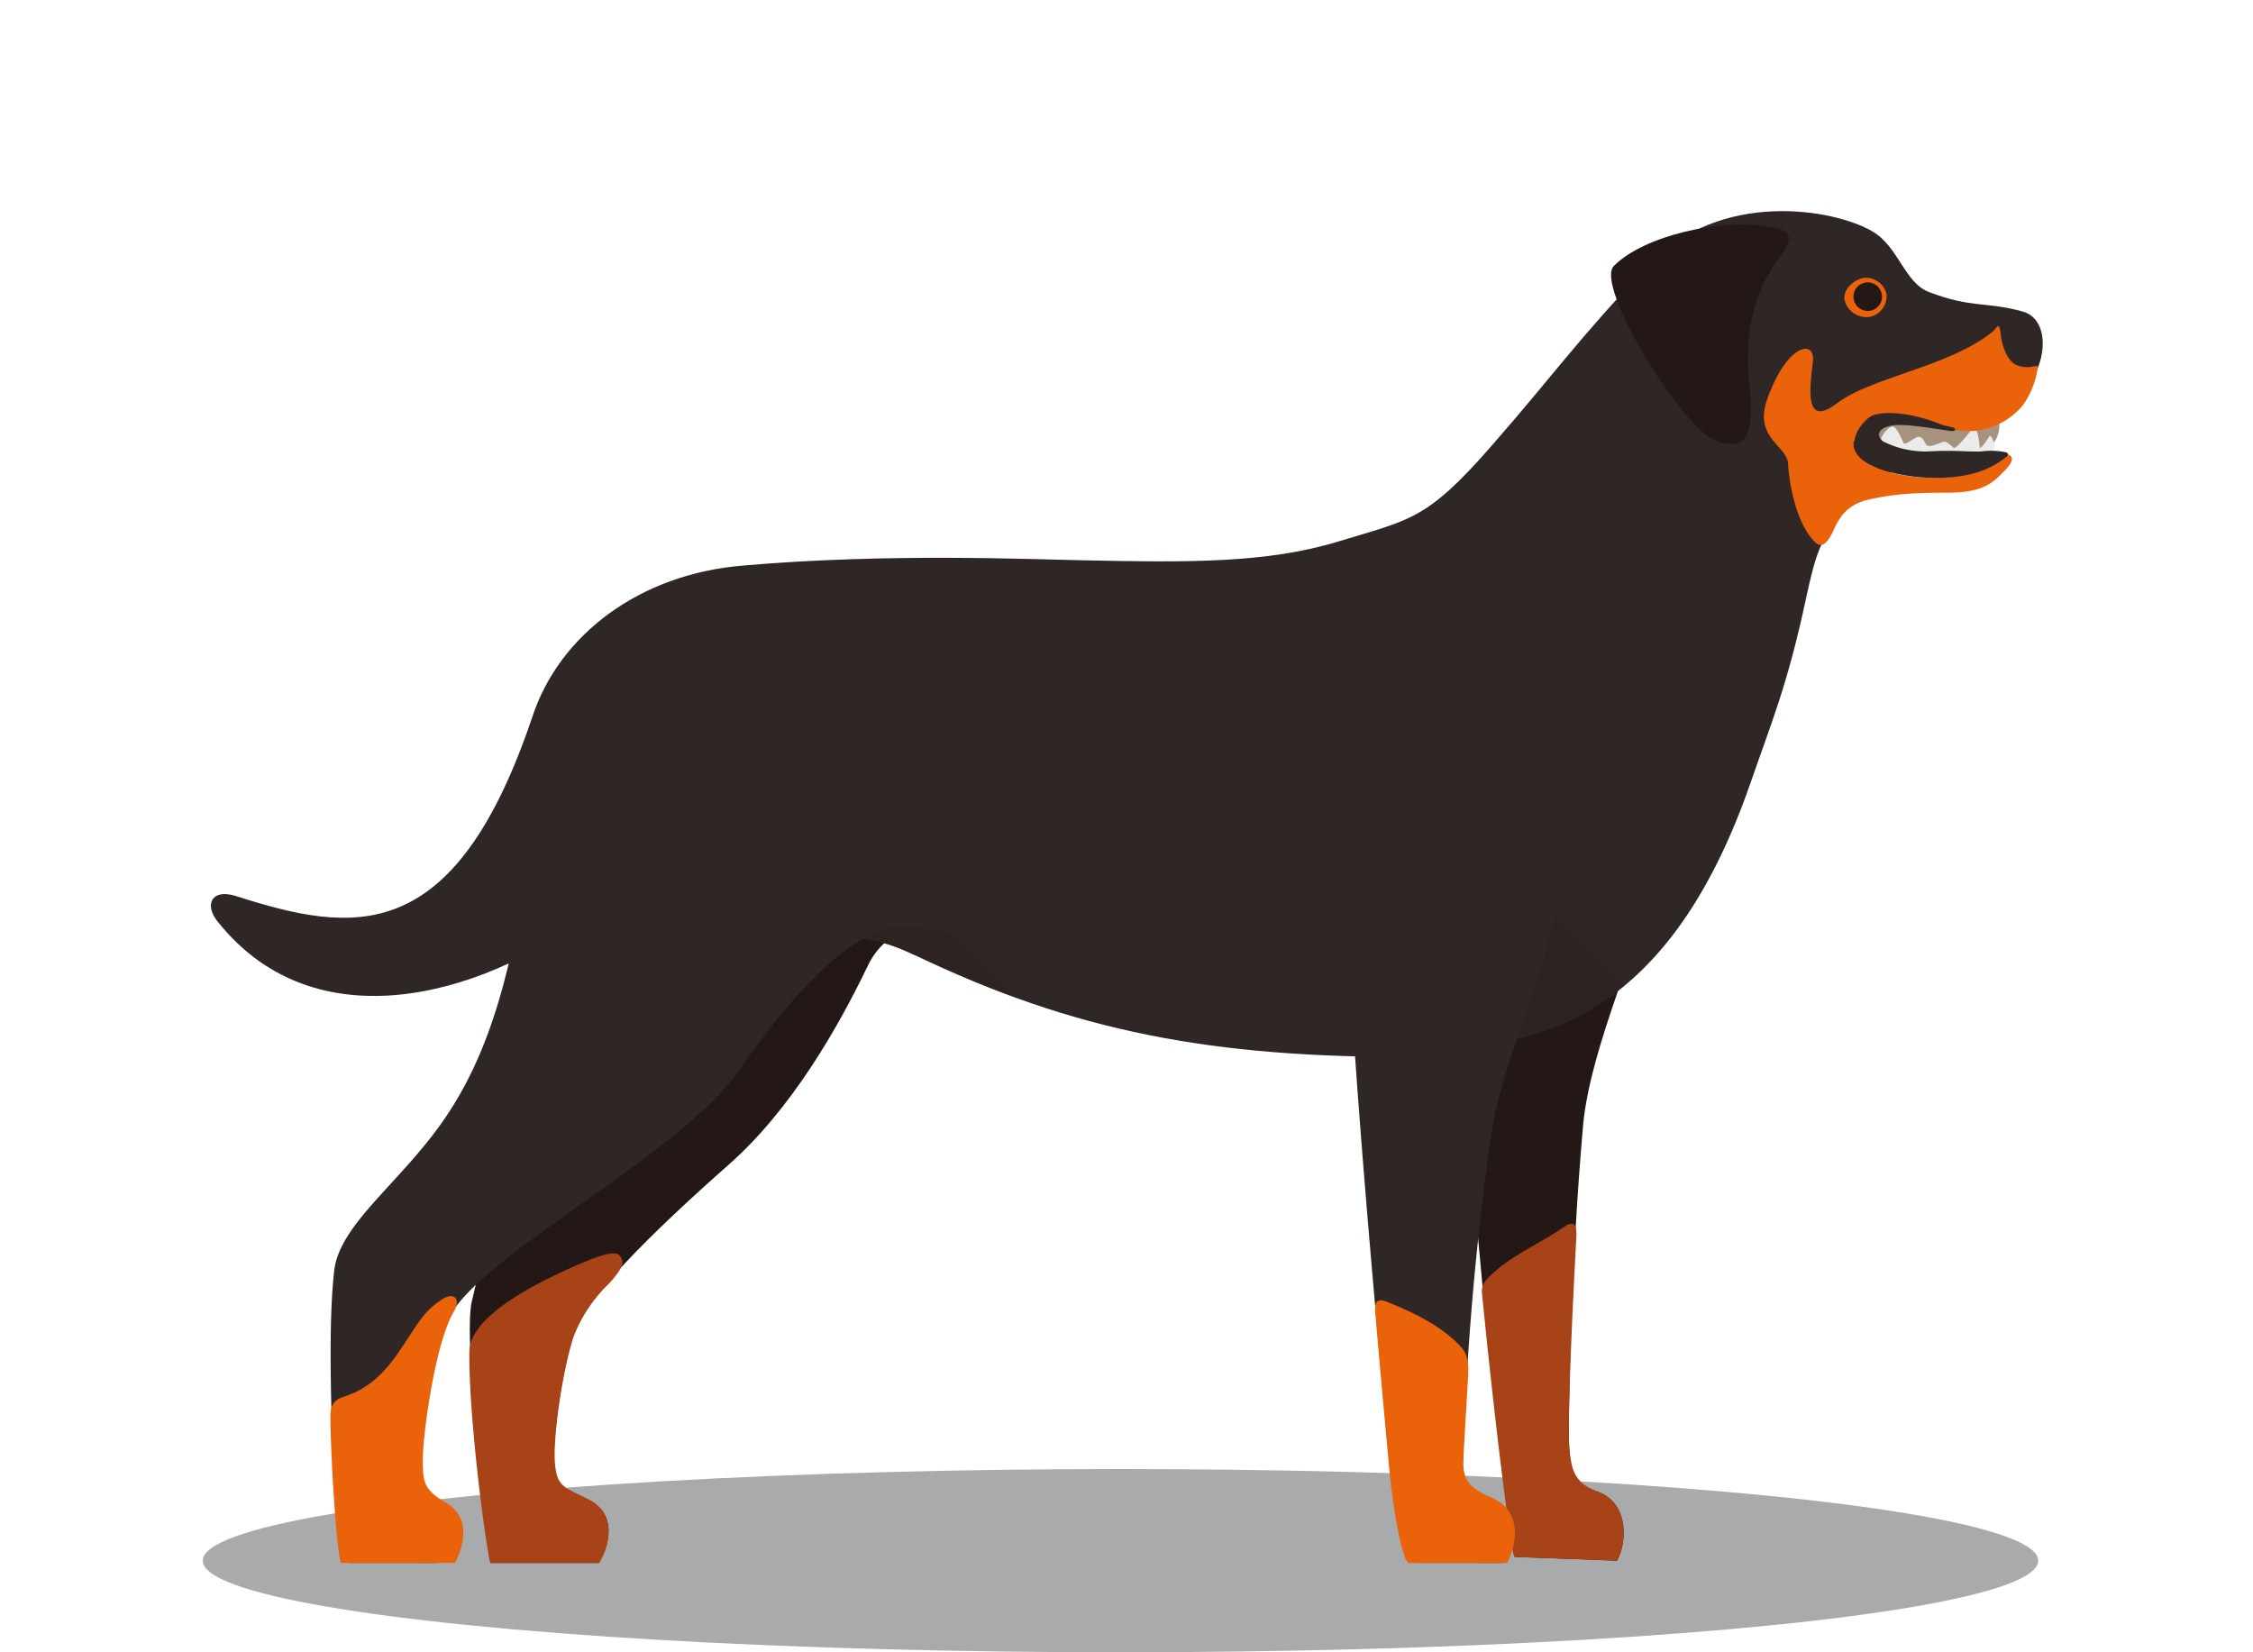 <svg xmlns="http://www.w3.org/2000/svg" xmlns:xlink="http://www.w3.org/1999/xlink" viewBox="0 0 300 220"><defs><style>.cls-1{fill:#2f2725;}.cls-2{isolation:isolate;}.cls-3{fill:#a9aaab;}.cls-3,.cls-6{mix-blend-mode:multiply;}.cls-4{fill:#231815;}.cls-5{clip-path:url(#clip-path);}.cls-6{fill:#241916;opacity:0.15;}.cls-7{fill:#ea620a;}.cls-8{fill:#a84317;}.cls-9{fill:#a7937d;}.cls-10{fill:#ebebec;}</style><clipPath id="clip-path"><path class="cls-1" d="M269.4,41.5c-5-1.4-6.7-.4-12.5-2.6-3.3-1.2-4.1-6.1-7.6-8.1-5.1-3-20.2-5.6-29.8,4.5s-12.6,14.6-21.1,24.3-10.7,9.6-20.2,12.5-20,2.8-34,2.5c-6.2-.1-25.9-1-45.2.7-13.8,1.1-24.5,9.2-28.1,20.1C60.5,126.3,47,124.3,31.4,119.3c-3.2-1-4.2,1.1-2.5,3.3,13.8,17.5,37.8,8.7,49.7-1.1,10.3-8.4,20.8,5,29.1,3.7s12.1,1.1,16.1,2.9c20.9,9.7,39.5,13,67.6,12.6,1.4,0-1.3-1.2,0-1.2,16.5,0,31.8-7,41.6-35,2.9-8.4,5-13.2,7.5-24.9,1.3-6.1,2-7.6,4.1-10.3s3.5-4.9,9.1-7.3c3.7-1.5,13.8-7.7,16.4-10.9S272.8,42.5,269.4,41.5Z"/></clipPath></defs><title>fullDog</title><g class="cls-2"><g id="Layer_1" data-name="Layer 1"><ellipse class="cls-3" cx="149.2" cy="207.8" rx="122.2" ry="12.2"/><path class="cls-4" d="M88.6,107.7C77,118.4,78.1,134.5,73,147.1c-3.7,9.2-7.9,15.7-10.2,26.3-1.1,4.9,1.9,32.4,2.5,34.7H79.7c1.7-2.8,2.2-6.6-1.1-8.2s-4.5-1.6-4.8-4.8,1-12.5,2.5-17.3S86.7,164.2,97,155.1c8.4-7.4,14.6-18.3,18.5-26.4,2.2-4.7,7.6-8.3,24.3-5.4C140.8,108.6,104.8,92.7,88.6,107.7Z"/><path class="cls-4" d="M194.7,131c.3,23.2,6.3,76.3,7,76.3l13.6.5c1.2-1.9,1.9-7.6-2.6-9.2s-3.4-3.3-3.7-5.3.1-24.4,1.8-43.5c1-10.8,8.1-25.1,7.8-29.2C218.5,119.8,194.7,131,194.7,131Z"/><path class="cls-1" d="M269.4,41.5c-5-1.4-6.7-.4-12.5-2.6-3.3-1.2-4.1-6.1-7.6-8.1-5.1-3-20.2-5.6-29.8,4.5s-12.6,14.6-21.1,24.3-10.7,9.6-20.2,12.5-20,2.8-34,2.5c-6.2-.1-25.9-1-45.2.7-13.8,1.1-24.5,9.2-28.1,20.1C60.5,126.3,47,124.3,31.4,119.3c-3.2-1-4.2,1.1-2.5,3.3,13.8,17.5,37.8,8.7,49.7-1.1,10.3-8.4,20.8,5,29.1,3.7s12.1,1.1,16.1,2.9c20.9,9.7,39.5,13,67.6,12.6,1.4,0-1.3-1.2,0-1.2,16.5,0,31.8-7,41.6-35,2.9-8.4,5-13.2,7.5-24.9,1.3-6.1,2-7.6,4.1-10.3s3.5-4.9,9.1-7.3c3.7-1.5,13.8-7.7,16.4-10.9S272.8,42.5,269.4,41.5Z"/><g class="cls-5"><path class="cls-6" d="M116.3,113.7l31.2,31.2-57.6-4.5Zm76.1,18.8,14.1,21.2,18.4-13.8-19.3-19.3Z"/></g><path class="cls-7" d="M251.2,39.2a2.8,2.8,0,0,1-2.3,3,3,3,0,0,1-3.3-2.3c-.2-1.4,1.3-2.7,2.6-2.9A2.8,2.8,0,0,1,251.2,39.2Z"/><path class="cls-4" d="M235,30.1c-5.9-.9-16,1.2-20.1,5.3-2.6,2.6,8.9,21.3,13.4,23.2s5.2-1.3,4.7-6.6c-.3-3.8-1.2-11,4.2-18.1C239.1,31.3,238.2,30.5,235,30.1Z"/><path class="cls-8" d="M82.6,167.3c-.6-1-3.1,0-5.9,1.2-6.6,2.9-14.2,7.1-14.2,11.5-.1,8.8,2.2,26.1,2.8,28.1H79.8c1.7-2.8,2-6.7-1.3-8.4s-4.3-1.6-4.6-4.8.9-11.9,2.4-16.7a19.4,19.4,0,0,1,4.8-7.3C83.1,168.7,83.1,168,82.6,167.3Z"/><path class="cls-8" d="M212.7,198.6c-3.3-1.2-3.4-3.3-3.7-5.3s.1-14,.9-28.6c.1-2-.6-2.1-1.7-1.3-2.7,1.9-6.2,3.4-8.8,5.6s-2.1,2.3-1.9,4.9c1.8,17.9,3.8,33.4,4.2,33.4l13.6.5C216.5,205.9,217.2,200.2,212.7,198.6Z"/><path class="cls-1" d="M98.4,77.7c-4.1,2.3-23.7,3.4-27.7,33.7-2.4,18.5-5.8,29.3-11.6,37.7S45.2,163,44.5,169.2s-.5,15.3-.2,24.2a54.4,54.4,0,0,0,2.3,14.7H58.2c1.4-2.8,3.4-4.9.3-6.6s-3.4-4.2-3.4-7.2,2.4-15.2,5-19.4c5-8.4,30.6-21.3,38.3-32.4,15.6-22.3,22.2-19.4,26-18.6C166,132.3,126.4,61.7,98.4,77.7Z"/><path class="cls-7" d="M58.7,173.1c-2.6,1.8-3.1,3.3-5.8,7.2s-5.3,5.1-7.2,5.7-1.7,2-1.7,3.7c.2,7.6.9,17.2,1.4,18.4H60.6c1.4-2.8,1.9-6.2-1.2-8s-3.1-2.9-3.1-5.9,1.6-15.3,4.1-19.5C61.4,173.1,60.6,171.8,58.7,173.1Z"/><path class="cls-1" d="M177.8,119.4a137.3,137.3,0,0,1,2.4,17.8c1.2,18.1,3.2,40.3,4.9,58.6.7,6.9,3.3,12.3,4,12.3H200c1.4-2.8,2.3-6.4-1.7-8.2s-3.2-2.8-3.5-4.8a388,388,0,0,1,3.6-42.9c1.9-14.2,9.1-22.4,9.3-39.1.3-27.1-3.2-31.6-7.9-32.9s-11.3-2.3-15.2,1.2S175,103.6,177.8,119.4Z"/><path class="cls-7" d="M198.6,199.4c-3.2-1.4-3.5-2.3-3.8-4.3,0-.4.4-6.8.7-12,.1-1.9-.2-3-1-3.8-2.4-2.6-5.9-4.4-9.9-6-1-.4-1.6-.1-1.5,1.2.5,6,1.4,15.7,1.9,21.2s1.8,12.4,2.6,12.4h13.1C202.1,205.3,202.6,201.1,198.6,199.4Z"/><path class="cls-9" d="M246.1,56.9c.8-1.4,8.7-4.6,14.1-4.4,2.3.1,4.4,2.2,5.4,2.7s.7,2.8-.1,3.7-2.6,1.9-7.6,1.8c-2.1-.1-11-.8-11.5-2.5S246.1,56.9,246.1,56.9Z"/><path class="cls-10" d="M250.5,58.4c0-.3.9-1.6,1.5-1.6s1.3,1.9,1.5,2.2,1.2-.6,1.8-.8.8.4,1.2,1,2.2-.5,2.5-.4.8.5,1.1.8,1.9-1.7,2.5-2.5,1,1.8,1,2.4,1.1-1.1,1.3-1.4.7.9.7,1.4-.7,1-2.6,1h-4.7a29.1,29.1,0,0,1-6-.9C251.1,59.1,250.5,58.9,250.5,58.4Z"/><path class="cls-7" d="M268.3,48.5c-1-.6-1.7-2.3-1.9-4s-.4-1-1-.4c-5.7,4.7-16.2,6.1-20.8,9.6s-3.5-2.6-3.2-5.6-3.5-2.3-6.1,5.1c-1.8,5.2,2.7,6.1,2.8,8.6s1.1,8,3.6,10.4c.9.9,1.7,0,2.4-1.5s1.6-3.5,4.8-4.2,5.5-.9,10.4-.9,6.1-1.4,7.5-2.8,1.2-1.9.8-2.2-1.5.9-2.7,1.5c-4.1,2.1-11.5,2-15.8-.2s-1.5-5.1,0-6.2,5-.7,9.6,1.1a9.5,9.5,0,0,0,10.7-2.9,11.4,11.4,0,0,0,1.9-4.7c.1-.6-.1-.5-.6-.4A3.6,3.6,0,0,1,268.3,48.5Z"/><path class="cls-1" d="M251.7,56.7c1.8-.4,5.8.4,8.2.7.6,0,.5-.4.1-.5l-1.3-.3c-4.6-1.9-8.5-1.9-9.7-1.1s-4.1,4.3.1,6.4,11.9,2.4,15.9.3a10.2,10.2,0,0,0,2.3-1.5c.1-.1.2-.4-.3-.5a9.6,9.6,0,0,0-3.1-.1c-1.7.1-3.6-.2-7,0a12.5,12.5,0,0,1-6.1-1.3C250.2,58.5,249.5,57.2,251.7,56.7Z"/><path class="cls-4" d="M250.6,39.5a1.9,1.9,0,0,1-1.9,1.9,1.9,1.9,0,1,1,0-3.8A1.9,1.9,0,0,1,250.6,39.5Z"/></g></g></svg>